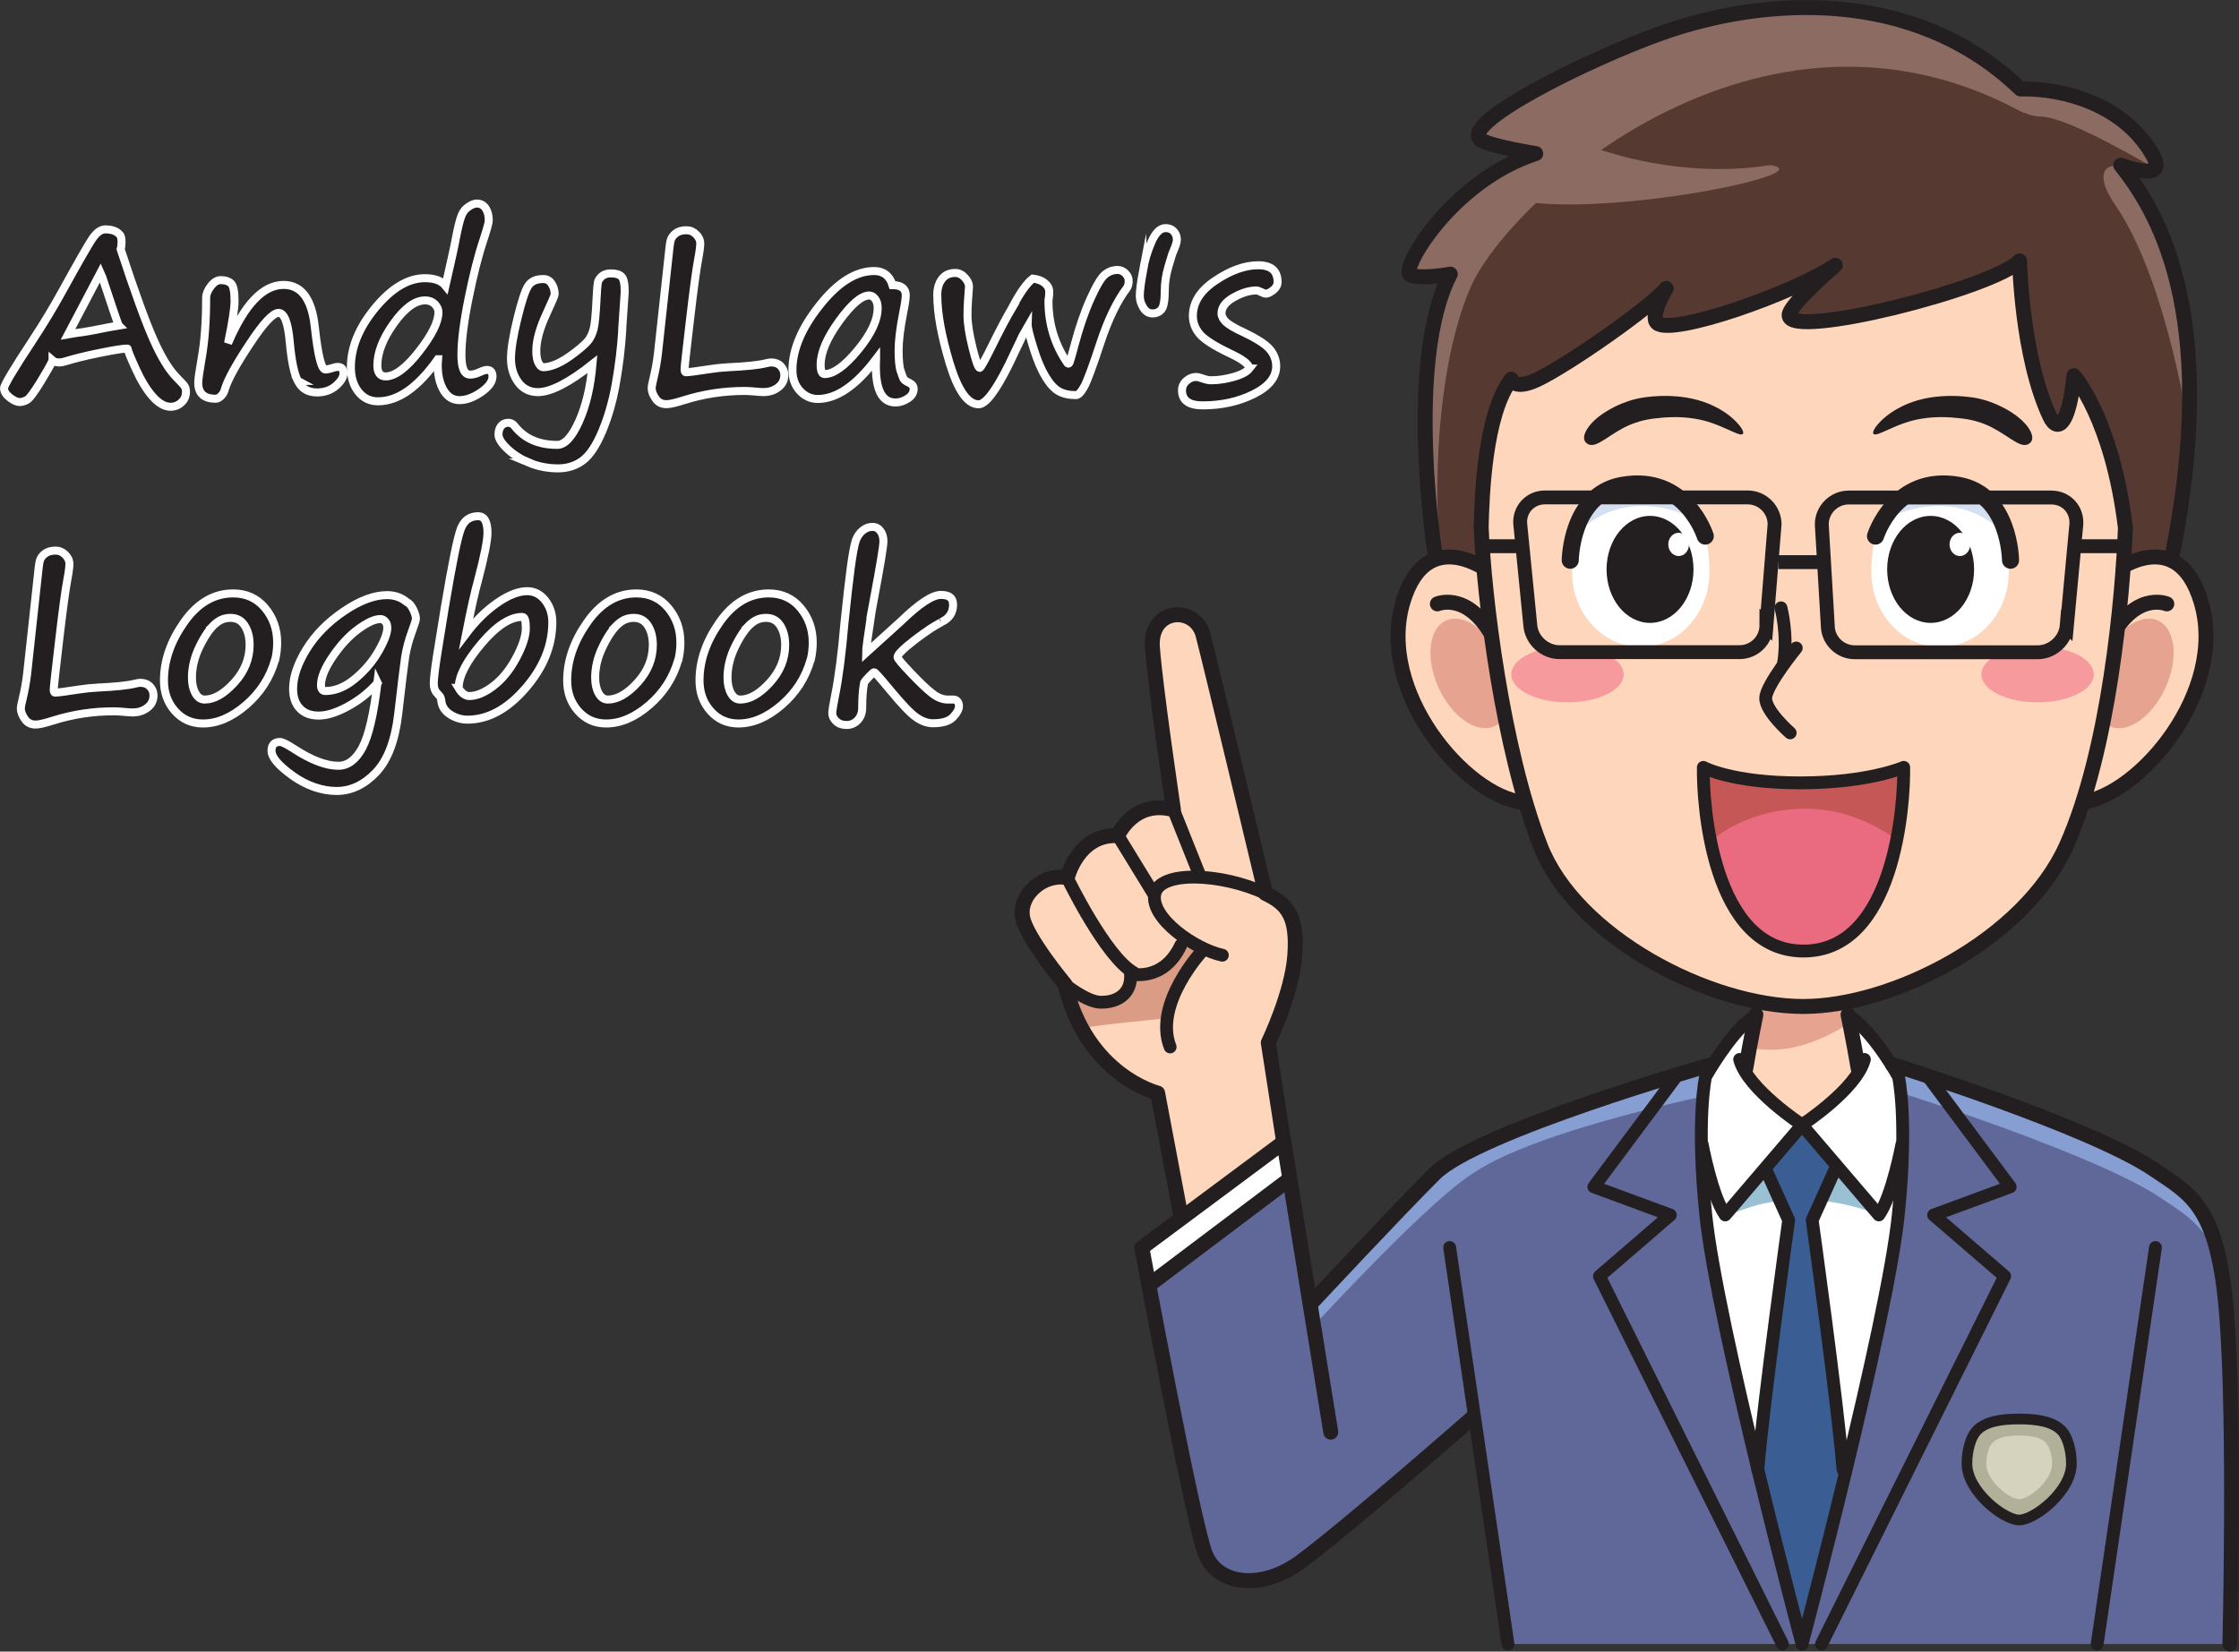 <?xml version="1.0" encoding="UTF-8"?>
<svg id="Layer_2" data-name="Layer 2" xmlns="http://www.w3.org/2000/svg" viewBox="0 0 209.62 154.66">
  <rect x="0" y="0" width="209.62" height="154.66" fill="#333333" stroke="none"/>
  <defs>
    <style>
      .cls-1 {
        fill: #fff;
      }

      .cls-2 {
        fill: #5f6899;
      }

      .cls-3 {
        fill: #ea6a80;
      }

      .cls-4 {
        stroke: #fff;
        stroke-width: .75px;
      }

      .cls-4, .cls-5, .cls-6 {
        stroke-miterlimit: 10;
      }

      .cls-4, .cls-7 {
        fill: #231f20;
      }

      .cls-8 {
        fill: #c55757;
      }

      .cls-9 {
        fill: #db9c86;
      }

      .cls-10, .cls-11 {
        fill: #fdd6bc;
      }

      .cls-12 {
        fill: #563a32;
      }

      .cls-13 {
        stroke-width: 1.6px;
      }

      .cls-13, .cls-5, .cls-14, .cls-6, .cls-11, .cls-15 {
        stroke: #231f20;
      }

      .cls-13, .cls-5, .cls-14, .cls-15 {
        fill: none;
      }

      .cls-13, .cls-14, .cls-11, .cls-15 {
        stroke-linecap: round;
        stroke-linejoin: round;
      }

      .cls-16 {
        fill: #f69a9e;
      }

      .cls-17 {
        fill: #99c0d3;
      }

      .cls-5 {
        stroke-width: 1.3px;
      }

      .cls-18 {
        fill: #3a5e94;
      }

      .cls-14 {
        stroke-width: 1.2px;
      }

      .cls-6 {
        fill: #b1b099;
      }

      .cls-11, .cls-15 {
        stroke-width: 1.4px;
      }

      .cls-19 {
        fill: #869ed1;
      }

      .cls-20 {
        fill: #8c6c62;
      }

      .cls-21 {
        fill: #e5a390;
      }

      .cls-22 {
        fill: #d4e0f2;
      }

      .cls-23 {
        fill: #d5d3be;
      }
    </style>
  </defs>
  <g id="_ƒŒƒCƒ__1" data-name="ƒŒƒCƒ„[_1">
    <polygon class="cls-1" points="107.82 121.43 106.74 116.76 120.24 107.34 121.4 112.76 107.82 121.43"/>
    <path class="cls-2" d="m208.76,153.95s.5-20.74-.29-30.84c-.8-10.34-3.27-11.37-6.77-13.75-5.98-4.07-24.07-9.78-24.07-9.78h-17.75s-18.02,5.8-24.21,9.36l-13.06,13-2-11.06-13.19,9.38s3.94,22.88,4.94,24.56,3.06,3.69,5,3.31c1.94-.38,8.81-5.31,8.81-5.31l12-9.81,3.06,20.94h67.53Z"/>
    <path class="cls-19" d="m137.96,109.84c5.98-4.07,22.58-7.4,22.58-7.4h17.75s18.09,5.71,24.07,9.78c2.07,1.41,3.77,2.36,4.99,5.02-1.2-4.81-3.24-5.84-5.88-7.63-5.98-4.07-24.07-9.78-24.07-9.78h-17.75s-18.07,5.09-24.05,9.16l-12.99,12.96.52,2.06s10.67-11.62,14.83-14.17Z"/>
    <path class="cls-1" d="m168.71,153.96s-7.94-29.87-9.01-40.18c-.93-9-.02-12.96-.02-12.96,0,0,2.26-3.69,3.76-5.42h10.52c1.93,1.35,3.76,5.42,3.76,5.42,0,0,.92,3.96-.02,12.96-1.07,10.31-9.01,40.18-9.01,40.18"/>
    <path class="cls-17" d="m161.95,113.78l4.44-5.45,5.12-.33,4.39,5.78s-7.08-3.25-13.95,0Z"/>
    <path class="cls-18" d="m168.71,153.96s-1.8-6.64-3.81-14.91l-.34-1.41c.56-6.62,2.89-23.37,2.89-23.37l-2.09-4.63,3.35-4.29,3.03,4.29-2.09,4.63s2.34,16.75,2.89,23.37l-.14,1.86c-1.96,8.07-3.7,14.46-3.7,14.46"/>
    <path class="cls-10" d="m173.02,95.02s.51,2.44.95,5.05l-.44,1.03c-1.72,2.22-4.82,4.24-4.82,4.24h0s-3.35-2.19-5.02-4.51l-.24-.77c.43-2.61.95-5.05.95-5.05"/>
    <path class="cls-21" d="m164.46,93.95h8.51l.34,1.69s-4.72,3.66-9.72,2.41l.86-4.1Z"/>
    <path class="cls-6" d="m189.04,142.34c1.43,0,4.89-2.69,4.89-5.27,0-1.27-.36-2.48-.87-3.05-.82-.91-2.35-1.14-4.02-1.14s-3.2.22-4.02,1.14c-.51.57-.87,1.78-.87,3.05,0,2.57,3.46,5.27,4.89,5.27Z"/>
    <path class="cls-23" d="m189.04,140.39c.9,0,3.08-1.7,3.08-3.32,0-.8-.23-1.56-.55-1.92-.52-.58-1.48-.72-2.53-.72s-2.02.14-2.53.72c-.32.36-.55,1.12-.55,1.92,0,1.62,2.18,3.32,3.08,3.32Z"/>
    <path class="cls-15" d="m164.39,95.02s-.51,2.44-.95,5.05"/>
    <path class="cls-14" d="m168.71,153.96s-7.94-29.87-9.01-40.18c-.93-9-.02-12.96-.02-12.96,0,0,2.28-4.03,4.23-5.42"/>
    <polyline class="cls-14" points="156.76 101.03 149.22 111.14 156.38 113.78 149.74 119.51 166.88 153.96"/>
    <line class="cls-14" x1="135.72" y1="116.82" x2="141.18" y2="153.96"/>
    <path class="cls-15" d="m177.17,99.68s18.55,5.8,24.54,9.87c3.5,2.38,5.97,3.41,6.77,13.75.79,10.1.29,30.65.29,30.65"/>
    <line class="cls-14" x1="201.8" y1="116.82" x2="196.34" y2="153.96"/>
    <path class="cls-14" d="m159.36,107.15s.91,4.88,2.16,6.62l7.2-8.43s-5.11-3.33-5.85-6.13"/>
    <path class="cls-15" d="m173.02,95.02s.51,2.44.95,5.05"/>
    <path class="cls-14" d="m168.71,153.96s7.94-29.87,9.01-40.18c.93-9,.02-12.96.02-12.96,0,0-2.06-3.74-4.23-5.42"/>
    <polyline class="cls-14" points="180.66 101.03 188.2 111.14 181.03 113.78 187.68 119.51 170.53 153.96"/>
    <path class="cls-14" d="m178.06,107.15s-.91,4.88-2.16,6.62l-7.2-8.43s5.11-3.33,5.85-6.13"/>
    <path class="cls-14" d="m165.37,109.63l2.09,4.63s-2.33,16.75-2.89,23.37"/>
    <path class="cls-14" d="m171.75,109.63l-2.09,4.63s2.34,16.75,2.89,23.37"/>
    <path class="cls-10" d="m110.51,113.64l-2.13-11.28s-6.67-1.65-8.66-10.17c0,0-3.68-4.42-3.99-6.33-.34-2.11,1.99-4.12,4.19-3.67,0,0,1.01-4.12,4.72-3.94,0,0,1.51-3.44,5.22-2.43,0,0-1.7-11.48-1.97-15.19-.28-3.71,3.99-3.99,4.74-1.17.56,2.08,5.77,23.86,5.77,23.86l.07.34c2.09.99,3.02,2.2,2.75,5.84-.27,3.57-2.48,8.14-2.48,8.14l1.44,9.29"/>
    <path class="cls-9" d="m100.5,92.8s1.92,1.62,3.47.93c1.55-.69,1.89-2.3,1.89-2.3,0,0,1.82.17,2.75-.65.93-.82,2.17-2.82,2.17-2.82l1.82,1.24s-3.37,4.3-3.27,6.15c0,0-6.84.65-7.67.89-.83.24-1.17-3.44-1.17-3.44Z"/>
    <path class="cls-15" d="m159.99,99.76s-21.69,6.19-25.67,10.15c-3.45,3.43-11.37,11.92-11.37,11.92"/>
    <path class="cls-15" d="m124.59,134.11l-4.39-27.17-13.3,9.9s4.77,25.79,5.96,28.72c1.19,2.93,5.35,3.36,8.98.64,4.77-3.57,16.02-13.45,16.02-13.45"/>
    <line class="cls-15" x1="120.7" y1="110.44" x2="107.9" y2="120.09"/>
    <path class="cls-15" d="m110.51,113.64l-2.13-11.28s-6.67-1.65-8.66-10.17c0,0-3.68-4.42-3.99-6.33-.34-2.11,1.99-4.12,4.19-3.67,0,0,1.01-4.12,4.72-3.94,0,0,1.51-3.44,5.22-2.43,0,0-1.7-11.48-1.97-15.19-.28-3.71,3.99-3.99,4.74-1.17.56,2.08,5.77,23.86,5.77,23.86l.07.34c2.09.99,3.02,2.2,2.75,5.84-.27,3.57-2.48,8.14-2.48,8.14l1.44,9.29"/>
    <path class="cls-14" d="m118.49,83.67c-4.06-1.92-9.97-2.2-10.38.07-.41,2.27,3.78,5.16,6.33,5.71"/>
    <path class="cls-14" d="m112.57,89.03s-4.61,4.95-3.02,9.01"/>
    <line class="cls-14" x1="109.87" y1="75.83" x2="112.3" y2="81.92"/>
    <line class="cls-14" x1="104.64" y1="78.21" x2="108.04" y2="83.76"/>
    <path class="cls-14" d="m99.65,92.15s2.05,1.66,3.35,1.7c1.79.05,2.98-.96,2.84-2.66,0,0,3.07.83,4.72-2.7"/>
    <path class="cls-14" d="m99.92,82.2s3.58,7.42,6.23,8.89"/>
    <path class="cls-12" d="m189.15,8.33s6.22-1.57,11.47,5.05c2.25,2.84.3,2.17-2.03,2.3,3.17,4.33,9.38,13.66,4.92,35.97l-10.2,6.63-47.44.06-11.55-6.6s-2.8-17.9,1.45-26.06c0,0-2.72.51-3.74.08-1.02-.42,5.61-9.01,13.52-11.56,0,0-4.33-.68-5.61-1.28-1.28-.59,5.27-5.7,14.11-5.78,0,0,6.31-3.84,7.23-3.97.92-.12,20.38.33,21.62,1.04s6.25,4.11,6.25,4.11Z"/>
    <path class="cls-20" d="m138.44,12.75c.88,1.25,3.03,1.12,4.33,1.38,1.13.22.63.51.08.75-7.14,3.1-11.77,10.48-10.82,10.87,1.02.42,3.74-.08,3.74-.08-4.25,8.16-1.45,26.06-1.45,26.06l.76,1.46c-.83-3.75-1.09-17.81,2.6-26.29,3.55-8.16,26.99-29.61,51.4-16.52.32.17,1.28.53,1.89.53,1.98,0,6.6,2.45,10.78,4.86-.06-.56-1.41-3.72-4.19-5.25-5.34-2.94-8.41-2.18-8.41-2.18,0,0-5.38-4.53-8.38-5.57S172.69,0,163.13,1.25c-3.01.39-10.05,2.29-16.06,5.25-4.96,2.45-8.89,5.87-8.62,6.25Z"/>
    <path class="cls-20" d="m199.35,16.07s7,10.12,5.69,24.94c0,0-2-14.5-7-21.81-2.75-4.02.37-4.19,1.31-3.12Z"/>
    <path class="cls-11" d="m139.59,53.63s-5.97-4.7-8.22,2.67c-2.58,8.47,5.83,18.23,11.17,18.83"/>
    <path class="cls-21" d="m134.66,64.35c1.23,2.74,3.56,4.39,5.2,3.68,1.64-.71,1.98-3.51.75-6.25-1.23-2.74-3.56-4.39-5.2-3.68-1.64.71-1.98,3.51-.75,6.25Z"/>
    <path class="cls-15" d="m134.57,56.55s3.17-1.37,5.63,3.95"/>
    <path class="cls-11" d="m197.83,53.63s5.97-4.7,8.22,2.67c2.58,8.47-5.83,18.23-11.17,18.83"/>
    <path class="cls-21" d="m202.76,64.35c-1.23,2.74-3.56,4.39-5.2,3.68-1.64-.71-1.98-3.51-.75-6.25,1.23-2.74,3.56-4.39,5.2-3.68,1.64.71,1.98,3.51.75,6.25Z"/>
    <path class="cls-15" d="m202.86,56.55s-3.17-1.37-5.63,3.95"/>
    <path class="cls-20" d="m149.79,14s7.58,2.82,15.92,1.46c0,0,3.2.34-2.79,1.77-6,1.43-16.26,2.52-20.43,1.55l7.3-4.78Z"/>
    <path class="cls-11" d="m198.99,49.37c-.26,6.62-1.52,20.83-5.53,29.82-3.93,8.79-16.25,15.06-24.63,15.06-8.86,0-21.36-6.59-24.63-15.06-3.54-9.17-5.26-23.19-5.53-29.82.07-2.85.32-10.61,2.82-13.86,0,0,.23,1.04,2.33.08,2.75-1.25,10.75-6.83,12.17-8.58,0,0-1.59,2.63-.83,3.25,1.42,1.17,12.67-2.75,16.67-5.42,0,0-4.3,3.67-4.33,4.67-.08,2.33,19.08-2.5,21.58-5.08,0,0,.17,8.92,2.83,14.58.77,1.63,1.83.58,2.25-3.83,0,0,3.58,4.01,4.82,14.2Z"/>
    <path class="cls-14" d="m166.74,56.92s.69,2.58.23,5.24"/>
    <path class="cls-14" d="m168.17,60.68s-2.79,3.42-2.86,4.66c-.07,1.23,2.29,3.29,2.29,3.29"/>
    <path class="cls-16" d="m152.01,63.15c0,1.45-2.36,2.62-5.26,2.62s-5.26-1.17-5.26-2.62,2.36-2.62,5.26-2.62,5.26,1.17,5.26,2.62Z"/>
    <path class="cls-16" d="m185.5,63.15c0,1.45,2.36,2.62,5.26,2.62s5.26-1.17,5.26-2.62-2.36-2.62-5.26-2.62-5.26,1.17-5.26,2.62Z"/>
    <path class="cls-7" d="m163.17,40.63c-.32.36-2.2-1.11-4.62-1.44-1.19-.19-2.48-.15-3.58-.01-1.12.12-1.85.4-2.29.57-.84.33-1.71.92-2.39,1.37-.7.44-1.26.76-1.74.39-.47-.36-.24-1.12.46-1.88.69-.76,1.83-1.44,2.88-1.86.27-.1.65-.25,1.15-.38.5-.13,1.13-.22,1.73-.27,1.25-.1,2.77-.05,4.17.34,1.4.38,2.61,1.1,3.33,1.77.73.67,1.05,1.23.9,1.4Z"/>
    <path class="cls-7" d="m175.4,40.63c-.15-.17.17-.73.9-1.4.73-.67,1.93-1.39,3.33-1.77,1.4-.39,2.92-.44,4.17-.34.61.05,1.24.13,1.73.27.5.12.89.28,1.15.38,1.05.42,2.19,1.1,2.88,1.86.7.76.93,1.52.46,1.88-.48.37-1.05.05-1.74-.39-.69-.45-1.56-1.04-2.39-1.37-.44-.18-1.18-.45-2.29-.57-1.1-.14-2.39-.18-3.58.01-2.41.33-4.3,1.8-4.62,1.44Z"/>
    <path class="cls-15" d="m134.33,51.73s-2.8-17.9,1.45-26.06c0,0-2.72.51-3.74.08-1.02-.42,3.84-8.82,11.74-11.37,0,0-4.1-.65-5.08-1.25-2.38-1.44,10-7.62,17-10.08,9.41-3.3,23.44-4.35,33.46,5.28,4.19-.09,9.79,1.55,12.41,6.24,1.41,2.52-2.58,1.03-3.02.9,3.1,3.94,9.45,13.4,4.8,36.64"/>
    <path class="cls-3" d="m168.53,73.31c6.41,0,9.7-1.45,9.7-1.45.06,3.45-.84,17.2-9.38,17.2s-9.44-13.75-9.38-17.2c0,0,2.66,1.45,9.06,1.45Z"/>
    <path class="cls-8" d="m168.96,75.72c3.29,0,6.31,1.21,8.74,3.01.46-2.6.55-5.7.53-6.87,0,0-3.3,1.45-9.7,1.45s-9.06-1.45-9.06-1.45c-.02,1.19.08,4.37.56,7.02,2.34-2.01,5.56-3.15,8.94-3.15Z"/>
    <path class="cls-14" d="m168.53,73.31c6.41,0,9.7-1.45,9.7-1.45.06,3.45-.84,17.2-9.38,17.2s-9.44-13.75-9.38-17.2c0,0,2.66,1.45,9.06,1.45Z"/>
    <path class="cls-7" d="m158.55,53.32c0,2.87-1.82,5.21-4.07,5.21s-4.07-2.33-4.07-5.21,1.82-5.21,4.07-5.21,4.07,2.33,4.07,5.21Z"/>
    <path class="cls-1" d="m147.18,53.57c0,3.88,2.88,7.02,6.43,7.02s6.43-3.14,6.43-7.02-1.24-8.22-6.43-8.22-6.43,4.34-6.43,8.22Z"/>
    <path class="cls-1" d="m188.06,53.57c0,3.88-2.88,7.02-6.43,7.02s-6.43-3.14-6.43-7.02,1.24-8.22,6.43-8.22,6.43,4.34,6.43,8.22Z"/>
    <path class="cls-22" d="m158.8,48.64c-.67-.89-2.44-4-6.11-3.22-3.67.78-4.89,3.11-5.22,4.77,0,0,3.89-5.11,11.33-1.55Z"/>
    <path class="cls-22" d="m176.45,48.64c.67-.89,2.44-4,6.11-3.22,3.66.78,4.89,3.11,5.22,4.77,0,0-3.89-5.11-11.33-1.55Z"/>
    <path class="cls-7" d="m158.55,53.32c0,2.76-1.82,5.01-4.07,5.01s-4.07-2.24-4.07-5.01,1.82-5.01,4.07-5.01,4.07,2.24,4.07,5.01Z"/>
    <path class="cls-7" d="m176.68,53.32c0,2.76,1.82,5.01,4.07,5.01s4.07-2.24,4.07-5.01-1.82-5.01-4.07-5.01-4.07,2.24-4.07,5.01Z"/>
    <path class="cls-1" d="m158.13,50.98c0,.6-.43,1.09-.97,1.09s-.97-.49-.97-1.09.43-1.09.97-1.09.97.49.97,1.09Z"/>
    <path class="cls-1" d="m184.46,50.98c0,.6-.43,1.09-.97,1.09s-.97-.49-.97-1.09.43-1.09.97-1.09.97.49.97,1.09Z"/>
    <path class="cls-13" d="m159.65,50.2s-1.82-5.82-7.78-4.75c-4.81.86-4.86,7.01-4.86,7.01"/>
    <path class="cls-13" d="m175.59,50.2s1.82-5.82,7.78-4.75c4.81.86,4.86,7.01,4.86,7.01"/>
    <g>
      <path class="cls-5" d="m165.38,58.55c0,1.39-1.13,2.52-2.52,2.52h-16.86c-1.39,0-2.62-1.13-2.73-2.51l-.94-9.47c-.12-1.38.93-2.51,2.31-2.51h18.98c1.39,0,2.52,1.14,2.52,2.52l-.76,9.45Z"/>
      <path class="cls-5" d="m193.5,58.56c-.11,1.38-1.33,2.52-2.72,2.52h-17.14c-1.39,0-2.52-1.14-2.52-2.52l-.56-9.45c0-1.39,1.14-2.52,2.52-2.52h18.98c1.39,0,2.43,1.13,2.33,2.52l-.88,9.46Z"/>
      <line class="cls-5" x1="166.49" y1="52.64" x2="170.48" y2="52.64"/>
      <line class="cls-5" x1="194.12" y1="51.15" x2="199.11" y2="51.15"/>
      <line class="cls-5" x1="138.3" y1="51.15" x2="142.74" y2="51.15"/>
    </g>
    <g>
      <path class="cls-4" d="m4.92,33.76c-.12.3-.5.97-1.12,1.99-.63,1.03-1.06,1.6-1.31,1.72-.24.12-.46.18-.64.18-.26,0-.57-.14-.93-.42s-.54-.57-.54-.88c0-.28.9-1.79,2.7-4.52.98-1.5,1.88-2.98,2.69-4.45,1.63-2.96,2.62-4.69,2.98-5.17.36-.48.73-.73,1.11-.73.61,0,1.05.16,1.32.47.14.1.2.34.2.72,0,.28-.03.5-.08.68,1.31,4,2.34,6.82,3.08,8.48.74,1.66,1.48,2.86,2.23,3.6.37.37.6.62.68.75.08.13.12.3.12.52,0,.39-.14.73-.43.99-.29.27-.63.4-1.02.4-.54,0-1.1-.32-1.66-.95-.56-.63-1.09-1.5-1.59-2.6-.5-1.1-.75-1.72-.75-1.86,0-.03-.02-.04-.05-.04-.39,0-1.25.14-2.58.41-1.34.27-2.41.54-3.22.79-.21.06-.39.1-.55.1-.28,0-.49-.06-.64-.19Zm6.19-3.29c-.17-.42-.68-1.93-1.53-4.51-.08-.24-.13-.39-.16-.45l-3.05,5.8c.45-.08.91-.15,1.39-.21.31-.04,1.12-.19,2.41-.45.31-.06.63-.12.95-.17Z"/>
      <path class="cls-4" d="m27.88,35.66c-.34-.64-.59-1.85-.75-3.61-.16-1.83-.51-2.75-1.05-2.75-.52,0-1.41.95-2.67,2.86-1.27,1.91-2.05,3.32-2.34,4.23-.06.27-.18.5-.36.68-.18.18-.35.27-.52.27-1.09,0-1.63-.5-1.63-1.49,0-.34.11-1.1.32-2.3.28-1.55.42-3.44.42-5.67,0-.34.15-.7.44-1.08.29-.38.6-.57.93-.57.42,0,.73.1.96.31.22.21.33.76.33,1.65,0,.68-.2,2-.61,3.95,1.55-3.64,3.29-5.46,5.2-5.46,1.66,0,2.64,1.31,2.92,3.92.29,2.66.62,4,.99,4,.16,0,.35-.04.57-.11.26-.09.46-.13.61-.13.34,0,.52.2.52.6,0,.37-.24.75-.71,1.17-.47.41-1.07.62-1.78.62-.83,0-1.43-.36-1.78-1.08h.01Z"/>
      <path class="cls-4" d="m40.99,33.64c-1.85,2.63-3.72,3.94-5.6,3.94-.76,0-1.37-.3-1.84-.9-.47-.6-.7-1.36-.7-2.28,0-1.87.76-3.73,2.29-5.58,1.53-1.85,3.08-2.77,4.65-2.77.9,0,1.54.24,1.92.71.54-2.35.86-3.82.96-4.4.21-1.09.39-1.81.54-2.17.14-.36.36-.64.66-.83.29-.2.55-.3.76-.3.37,0,.64.15.84.45s.29.68.29,1.14c0,.2-.16.78-.47,1.73-.52,1.55-.99,3.42-1.43,5.61s-.66,3.94-.66,5.23.27,1.86.82,1.86c.28,0,.58-.08.89-.23.31-.14.54-.21.67-.21.35,0,.53.2.53.61,0,.49-.36.99-1.07,1.48-.71.49-1.39.74-2.02.74-.69,0-1.22-.37-1.59-1.11-.37-.74-.51-1.64-.42-2.72Zm-1.19-5.51c-.94,0-1.92.72-2.94,2.15-1.02,1.43-1.53,2.74-1.53,3.93,0,.69.26,1.04.77,1.04.87,0,1.92-.78,3.13-2.33,1.21-1.55,1.82-2.78,1.82-3.68,0-.27-.11-.52-.34-.76-.23-.23-.53-.35-.9-.35Z"/>
      <path class="cls-4" d="m58.26,30.9c-.11,1.74-.32,3.43-.61,5.06s-.72,3.12-1.28,4.45c-.56,1.33-1.17,2.24-1.82,2.72-.65.48-1.42.73-2.31.73-.96,0-1.88-.18-2.76-.55h.01c-.76-.32-1.42-.74-1.98-1.27-.56-.53-.84-.98-.84-1.34,0-.34.08-.61.25-.81.17-.2.39-.3.66-.3.24,0,.43.1.59.3.92,1.18,2.25,1.77,4,1.77.71,0,1.39-.74,2.05-2.22.66-1.48,1.07-3.26,1.25-5.34-2.21,1.75-3.92,2.62-5.11,2.62-.77,0-1.39-.31-1.84-.92-.45-.62-.68-1.36-.68-2.22s.2-2.12.61-3.78c.4-1.65.75-2.67,1.03-3.07.28-.4.74-.6,1.38-.6.34,0,.61.15.79.45.19.3.28.62.28.98,0,.11-.26.71-.77,1.82-.63,1.35-.95,2.51-.95,3.48,0,.5.07.88.21,1.14.14.26.28.39.44.39.34,0,.76-.1,1.25-.31.49-.21,1.07-.57,1.73-1.08.66-.51,1.09-.9,1.28-1.17.19-.26.35-.61.46-1.03.11-.42.2-1.34.27-2.77.04-.83.08-1.35.12-1.57.05-.21.17-.41.38-.59.21-.18.49-.27.84-.27.47,0,.81.1,1,.3.2.2.3.67.3,1.42l-.24,3.56Z"/>
      <path class="cls-4" d="m71.53,36.72c-.17,0-.47-.02-.89-.06-.42-.04-.73-.05-.93-.05-1.96,0-3.85.29-5.69.87-.76.24-1.3.37-1.62.37-.44,0-.78-.17-1.02-.52-.24-.34-.37-.67-.37-.99,0-.13.06-.46.19-.99.16-.66.3-1.41.4-2.26l.97-8.91c.08-.84.15-1.39.21-1.64.06-.25.22-.48.47-.68.25-.2.59-.3,1.02-.3.34,0,.64.13.9.39s.39.54.39.84c0,.27-.06.76-.19,1.46-.19,1-.45,2.93-.78,5.78-.34,2.85-.5,4.36-.5,4.52,0,.21.04.31.11.31.27,0,1.02-.1,2.25-.29.57-.09,1.15-.15,1.74-.18,1.68-.08,2.85-.2,3.52-.37.21-.05.37-.08.47-.08.39,0,.7.12.92.35.22.23.33.51.33.83,0,.48-.19.86-.57,1.15-.38.29-.82.44-1.31.44Z"/>
      <path class="cls-4" d="m82.02,33.63c-1.88,2.49-3.7,3.73-5.46,3.73-.64,0-1.2-.25-1.67-.76-.47-.51-.7-1.16-.7-1.94,0-1.9.84-3.92,2.54-6.06,1.69-2.14,3.39-3.22,5.11-3.22.87,0,1.45.44,1.72,1.32.82,0,1.24.32,1.24.95,0,.3-.08.85-.24,1.63-.29,1.48-.43,2.65-.43,3.53s.06,1.56.19,1.93c.12.37.22.62.27.73.06.11.23.24.52.37.29.14.43.33.43.57,0,.37-.18.67-.55.91-.37.24-.75.37-1.15.37-1.35,0-1.95-1.35-1.82-4.05Zm-.64-5.96c-.72,0-1.66.8-2.82,2.4-1.16,1.6-1.73,2.96-1.73,4.08,0,.59.12.88.37.88.84,0,1.89-.75,3.12-2.25,1.24-1.5,1.85-2.81,1.85-3.94,0-.36-.08-.64-.24-.85-.16-.21-.34-.32-.54-.32Z"/>
      <path class="cls-4" d="m96.21,30.48c-.07.11-.62,1.25-1.63,3.39-.09.19-.14.29-.15.31-1.22,2.46-2.16,3.68-2.81,3.68-1.03,0-1.93-1.28-2.71-3.84-.77-2.56-1.16-4.69-1.16-6.4,0-.62.15-1.11.44-1.49.29-.38.7-.57,1.24-.57.34,0,.64.15.9.44.26.29.39.57.39.83l-.1,1.42c-.03.43-.04.86-.04,1.29,0,.76.16,1.77.47,3.02.31,1.26.54,1.89.67,1.89.09,0,.45-.64,1.08-1.91.82-1.67,1.49-2.93,2-3.78h-.01c.72-1.36,1.35-2.25,1.9-2.67.47.05.84.19,1.12.42.28.23.42.5.42.81,0,.24-.01.42-.03.54-.03.12-.04.23-.04.33,0,2.16.6,4.11,1.79,5.83.08.08.15.03.21-.14.06-.17.21-.7.45-1.59.44-1.65.93-3.08,1.48-4.3.55-1.22,1-1.98,1.35-2.27.35-.29.75-.44,1.19-.44.28,0,.52.11.73.32.2.21.31.44.31.69,0,.3-.06.54-.19.71-.92,1.23-1.74,2.94-2.46,5.11-.74,2.26-1.25,3.63-1.54,4.14-.29.5-.53.75-.73.75-.67,0-1.21-.12-1.64-.37-.43-.25-.84-.71-1.24-1.38-.4-.67-.76-1.52-1.08-2.55-.32-1.02-.52-1.76-.58-2.21Z"/>
      <path class="cls-4" d="m107.04,25.24c.11-.79.36-1.63.74-2.53.38-.9.83-1.35,1.34-1.35.34,0,.6.11.78.32.19.21.28.47.28.77,0,.21-.09.51-.26.91-.12.26-.24.59-.35,1.01-.04.15-.11.37-.2.67-.21.73-.32,1.44-.32,2.13,0,.94-.1,1.54-.3,1.79-.2.26-.48.39-.85.39-.34,0-.63-.17-.85-.52s-.34-.72-.34-1.13c0-.49.11-1.32.33-2.47Z"/>
      <path class="cls-4" d="m116.97,34.5c-.03-.39-.64-.86-1.85-1.42-1.48-.71-2.42-1.32-2.83-1.83-.41-.51-.61-1.07-.61-1.67,0-1.27.71-2.38,2.13-3.32,1.42-.95,2.75-1.42,3.98-1.42s1.82.53,1.82,1.58c0,.28-.14.53-.41.75-.28.22-.51.33-.7.33-.08,0-.22-.05-.42-.15-.2-.1-.35-.15-.46-.15-.64,0-1.34.21-2.11.64-.77.43-1.15.93-1.15,1.5,0,.28.14.55.41.81.27.26.83.59,1.67.98,1.24.59,2.06,1.12,2.45,1.59.39.47.59,1,.59,1.57,0,1.05-.71,1.92-2.12,2.62-1.41.7-3,1.05-4.76,1.05-1.3,0-1.94-.47-1.94-1.41,0-.34.14-.64.41-.88.27-.24.58-.37.91-.37.14,0,.35.05.63.15.29.11.55.16.79.16.67,0,1.38-.11,2.12-.32.74-.21,1.22-.48,1.46-.79Z"/>
      <path class="cls-4" d="m12.47,66.72c-.17,0-.47-.02-.89-.06-.42-.04-.73-.05-.93-.05-1.96,0-3.85.29-5.69.87-.76.24-1.3.37-1.62.37-.44,0-.78-.17-1.02-.52-.24-.34-.37-.67-.37-.99,0-.13.06-.46.19-.99.16-.66.3-1.41.4-2.26l.97-8.91c.08-.84.15-1.39.21-1.64.06-.25.22-.48.47-.68.25-.2.59-.3,1.02-.3.34,0,.64.13.9.39s.39.54.39.84c0,.27-.06.76-.19,1.46-.19,1-.45,2.93-.78,5.78-.34,2.85-.5,4.36-.5,4.52,0,.21.04.31.11.31.27,0,1.02-.1,2.25-.29.57-.09,1.15-.15,1.74-.18,1.68-.08,2.85-.2,3.52-.37.21-.05.37-.08.47-.08.39,0,.7.12.92.35.22.23.33.51.33.83,0,.48-.19.86-.57,1.15-.38.29-.82.44-1.31.44Z"/>
      <path class="cls-4" d="m25.75,61.79c-.48,1.68-1.39,3.09-2.73,4.24-1.34,1.15-2.68,1.72-4.02,1.72-1.06,0-1.93-.39-2.62-1.17-.69-.78-1.03-1.73-1.03-2.86,0-1.85.63-3.67,1.89-5.46,1.26-1.79,2.79-2.69,4.59-2.69,1.22,0,2.22.45,2.98,1.36.76.91,1.14,1.99,1.14,3.24,0,.54-.06,1.08-.18,1.6h0Zm-5.59-3.39c-.5.44-.99,1.15-1.47,2.13-.48.97-.72,1.95-.72,2.93,0,.59.11,1.08.33,1.47.22.39.51.58.86.58.89,0,1.81-.53,2.77-1.58.96-1.05,1.44-2.23,1.44-3.54,0-.74-.16-1.34-.47-1.82-.31-.48-.75-.71-1.31-.71s-1.01.18-1.43.55h-.01Z"/>
      <path class="cls-4" d="m35.35,63.94c-.79.9-1.72,1.63-2.78,2.21-1.06.58-1.97.86-2.73.86s-1.35-.22-1.77-.67c-.42-.44-.63-1.06-.63-1.84,0-1.11.42-2.35,1.26-3.71.84-1.36,2.01-2.54,3.5-3.55,1.49-1.01,2.84-1.51,4.03-1.51.66,0,1.23.18,1.71.54.11.09.21.16.3.21.17.12.33.35.48.67.15.33.22.59.22.79,0,.13-.14.56-.41,1.3-.28.77-.47,1.51-.59,2.23-.11.72-.33,2.52-.66,5.39-.29,2.5-.99,4.33-2.09,5.48-1.1,1.15-2.33,1.73-3.67,1.73s-2.78-.47-4.11-1.42c-1.33-.95-1.99-1.73-1.99-2.35,0-.54.27-.82.79-.82.21,0,.63.21,1.27.62,1.63,1.07,3.03,1.61,4.2,1.61.89,0,1.63-.56,2.23-1.67.6-1.11,1.08-3.15,1.43-6.12Zm.26-5.97c-.53,0-1.22.32-2.08.95s-1.65,1.49-2.38,2.56-1.1,1.97-1.1,2.67c0,.37.14.56.41.56.92,0,1.84-.37,2.75-1.12.91-.75,1.65-1.61,2.21-2.58.56-.97.84-1.71.84-2.21,0-.25-.06-.45-.19-.6s-.28-.23-.45-.23Z"/>
      <path class="cls-4" d="m41.66,56.8c.69-4.12,1.19-6.56,1.5-7.32.3-.76.84-1.14,1.6-1.14.59,0,.88.52.88,1.56,0,.71-.29,2.18-.88,4.42-.31,1.1-.68,2.77-1.12,5.01.89-1.18,1.86-2.14,2.91-2.87,1.05-.73,1.99-1.1,2.81-1.1.67,0,1.23.29,1.68.86.45.58.67,1.26.67,2.04,0,2.21-.85,4.28-2.54,6.22-1.69,1.94-3.49,2.91-5.4,2.91-.57,0-1.11-.16-1.6-.47-.49-.31-.77-.71-.84-1.2-.03-.26-.08-.44-.16-.53-.08-.09-.16-.18-.25-.28-.21-.21-.31-.52-.31-.9,0-.44.11-1.37.33-2.77l.72-4.45Zm1.27,7.63c.3.5.64.75,1.01.75.67,0,1.42-.31,2.24-.93.82-.62,1.53-1.49,2.14-2.62.6-1.12.91-2.06.91-2.8s-.11-1.06-.33-1.06c-1.14,0-2.42.83-3.83,2.5s-2.13,3.05-2.13,4.16Z"/>
      <path class="cls-4" d="m63.5,61.79c-.48,1.68-1.39,3.09-2.73,4.24-1.34,1.15-2.68,1.72-4.02,1.72-1.06,0-1.93-.39-2.62-1.17-.69-.78-1.03-1.73-1.03-2.86,0-1.85.63-3.67,1.89-5.46,1.26-1.79,2.79-2.69,4.59-2.69,1.22,0,2.22.45,2.98,1.36.76.91,1.14,1.99,1.14,3.24,0,.54-.06,1.08-.18,1.6h0Zm-5.59-3.39c-.5.44-.99,1.15-1.47,2.13-.48.97-.72,1.95-.72,2.93,0,.59.11,1.08.33,1.47.22.39.51.58.86.58.89,0,1.81-.53,2.77-1.58.96-1.05,1.44-2.23,1.44-3.54,0-.74-.16-1.34-.47-1.82-.31-.48-.75-.71-1.31-.71s-1.01.18-1.43.55h-.01Z"/>
      <path class="cls-4" d="m75.89,61.79c-.48,1.68-1.39,3.09-2.73,4.24-1.34,1.15-2.68,1.72-4.02,1.72-1.06,0-1.93-.39-2.62-1.17-.69-.78-1.03-1.73-1.03-2.86,0-1.85.63-3.67,1.89-5.46,1.26-1.79,2.79-2.69,4.59-2.69,1.22,0,2.22.45,2.98,1.36.76.91,1.14,1.99,1.14,3.24,0,.54-.06,1.08-.18,1.6h0Zm-5.59-3.39c-.5.44-.99,1.15-1.47,2.13-.48.97-.72,1.95-.72,2.93,0,.59.11,1.08.33,1.47.22.39.51.58.86.58.89,0,1.81-.53,2.77-1.58.96-1.05,1.44-2.23,1.44-3.54,0-.74-.16-1.34-.47-1.82-.31-.48-.75-.71-1.31-.71s-1.01.18-1.43.55h-.01Z"/>
      <path class="cls-4" d="m88.11,58.26h.01l-.02.02c-.42.23-.75.43-1.01.6-.48.32-.96.67-1.45,1.04-.56.43-.98.79-1.26,1.08-.24.24-.35.42-.35.54,0,.13.42.63,1.26,1.51.84.88,1.5,1.51,1.99,1.89.49.38.98.57,1.46.57h.47c.17-.01.31.04.41.15.1.1.16.26.16.47,0,.29-.18.63-.55,1.02s-.99.58-1.88.58c-.52,0-1.05-.19-1.59-.57s-1.36-1.25-2.47-2.59c-.89-1.08-1.37-1.62-1.45-1.62-.05,0-.2.13-.45.39-.25.26-.42.46-.49.59h0c-.12.61-.18,1.38-.18,2.34,0,.48-.14.87-.42,1.17-.28.3-.63.45-1.04.45s-.75-.12-.99-.36c-.24-.24-.35-.48-.35-.73,0-.26.09-.82.27-1.7.34-1.7.63-3.95.87-6.76.23-2.24.43-3.99.6-5.25s.33-2.08.46-2.47c.14-.39.35-.7.63-.93.29-.23.59-.35.92-.35s.57.13.76.39c.19.26.28.58.28.95,0,.47-.3,2.28-.9,5.46l-.26,1.41h.01c-.32,2.07-.48,3.27-.48,3.59l3.3-2.99c1.68-1.63,2.92-2.44,3.71-2.44s1.14.3,1.14.91c0,.76-.37,1.31-1.11,1.64Z"/>
    </g>
  </g>
</svg>